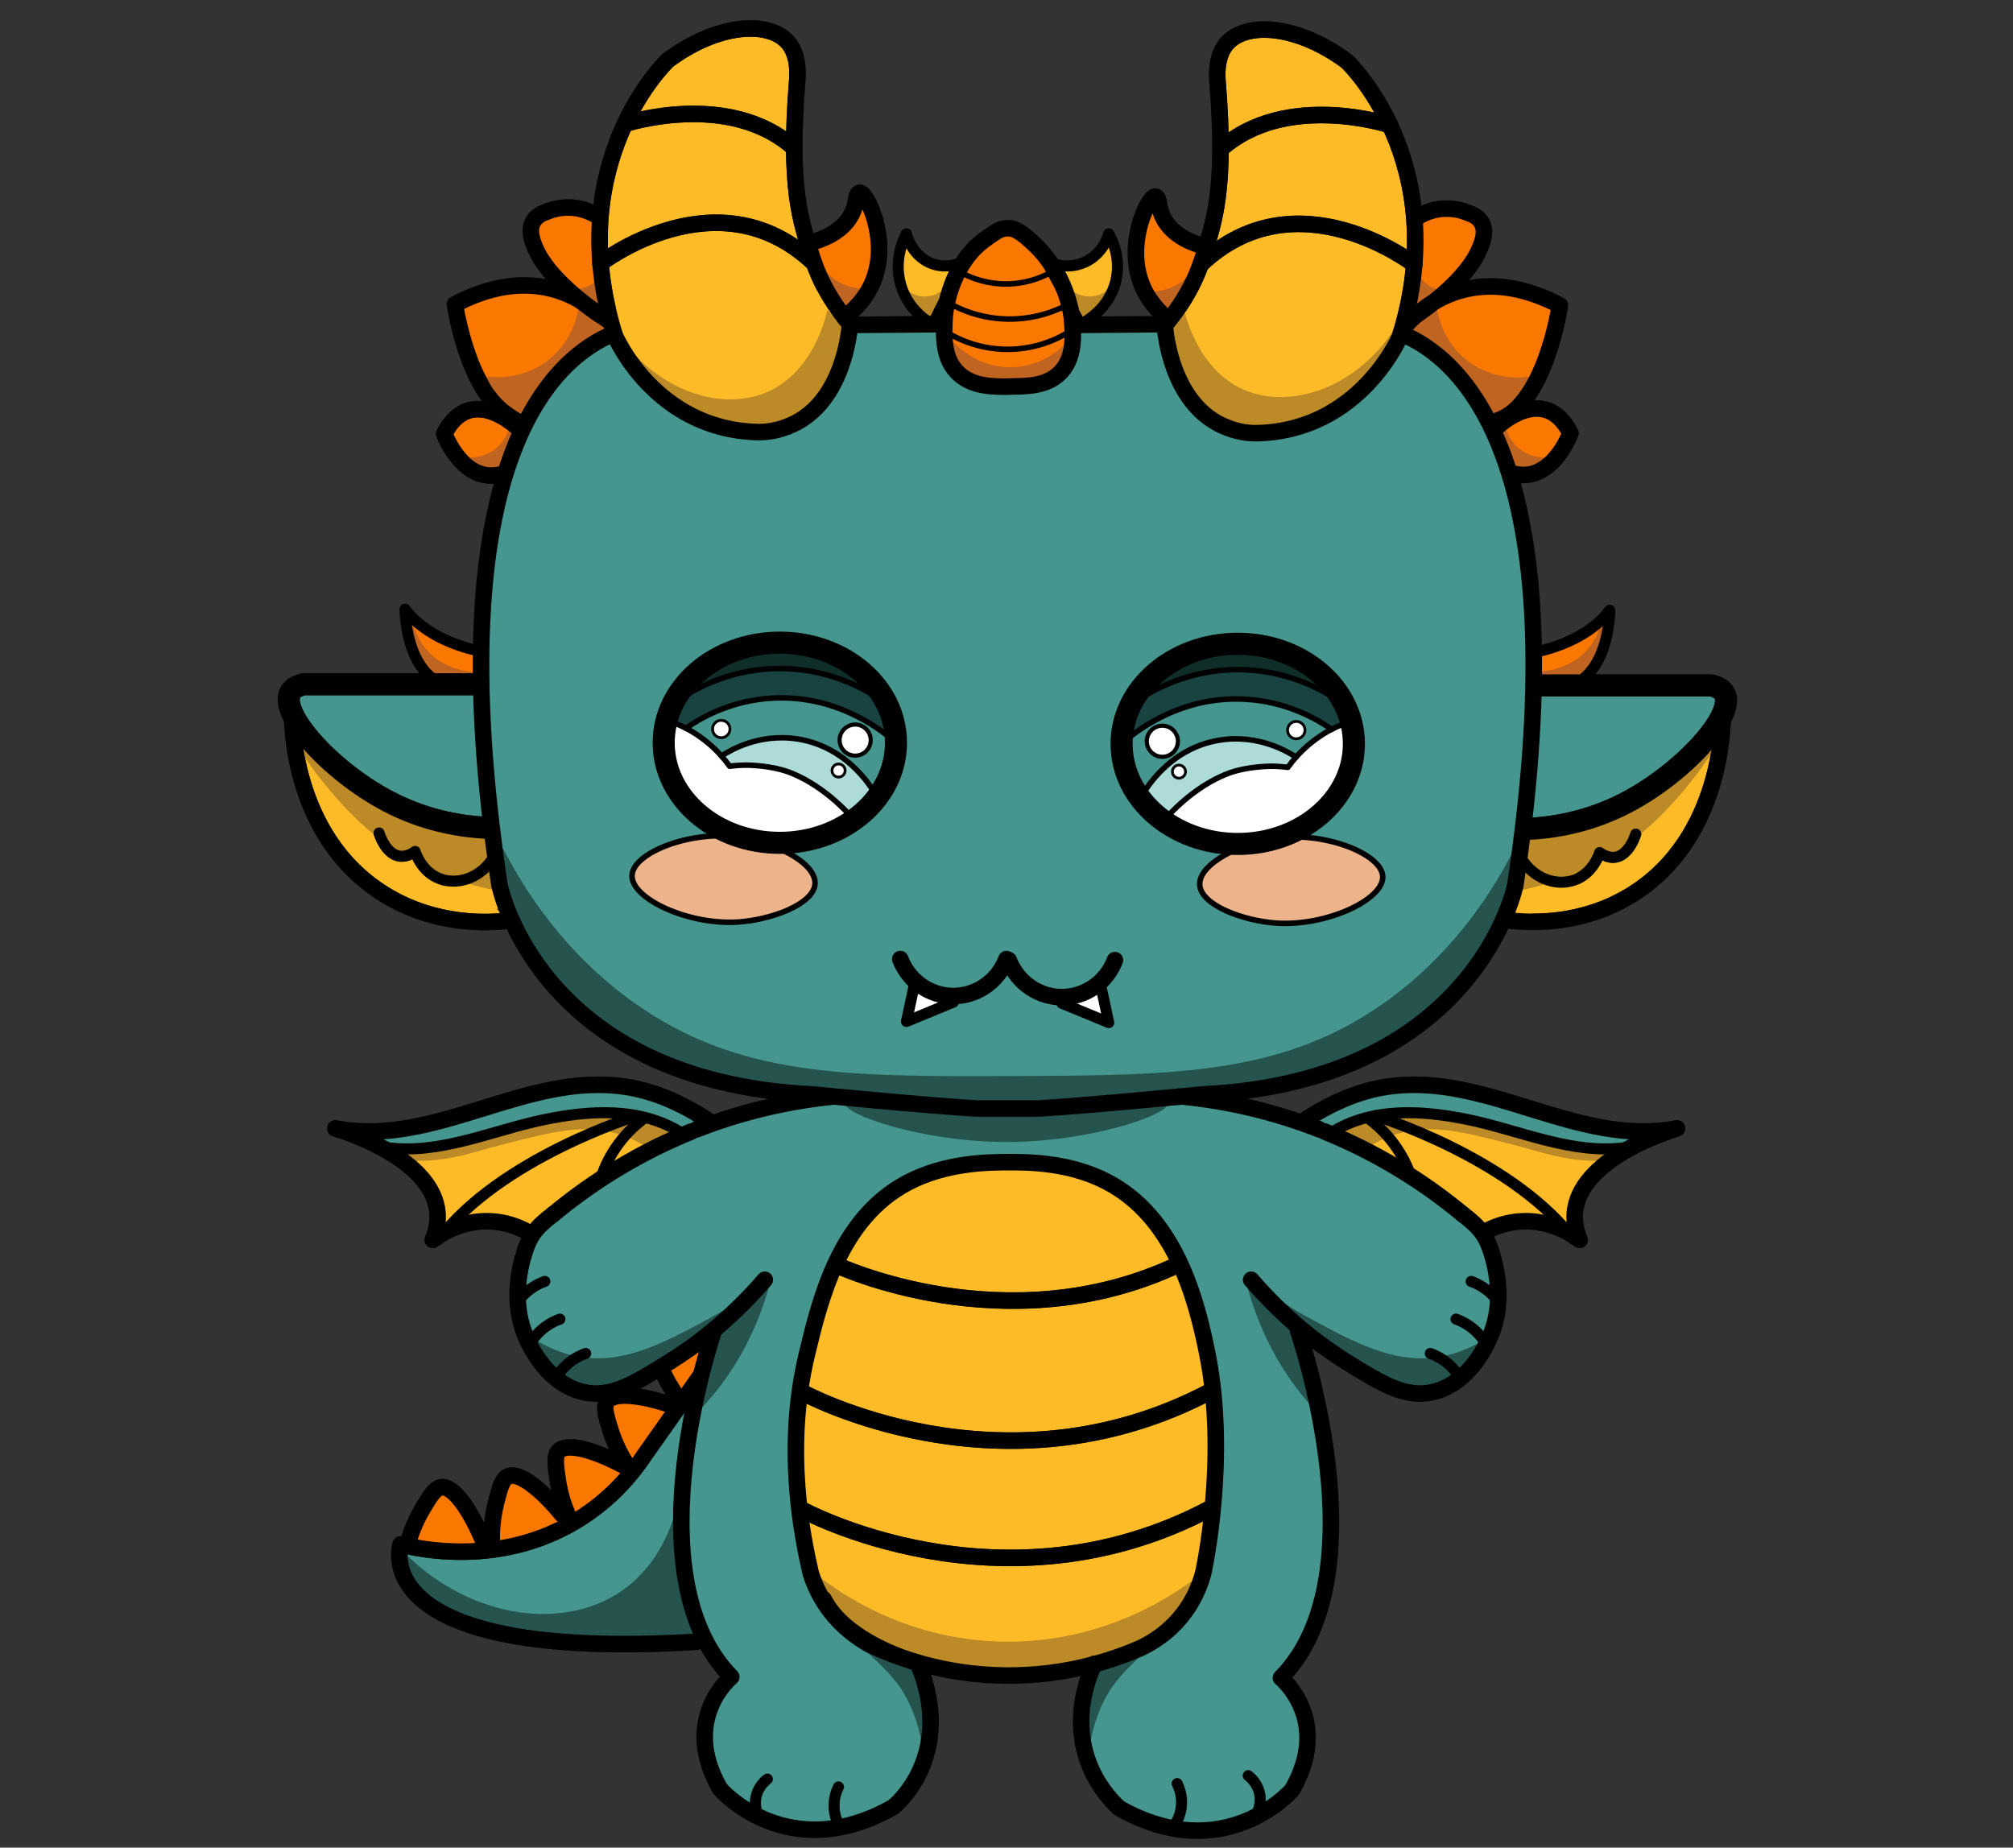 <?xml version="1.0" encoding="UTF-8"?>
<svg id="Layer_1" xmlns="http://www.w3.org/2000/svg" version="1.1" viewBox="0 0 365 335">
  <rect x="0" y="0" width="365" height="335" fill="#333333" stroke="none"/>
  <!-- Generator: Adobe Illustrator 29.7.1, SVG Export Plug-In . SVG Version: 2.1.1 Build 8)  -->
  <defs>
    <style>
      .st0, .st1, .st2, .st3, .st4, .st5, .st6, .st7, .st8, .st9, .st10, .st11, .st12 {
        fill: none;
      }

      .st0, .st1, .st3, .st13, .st14, .st4, .st5, .st6, .st7, .st8, .st9, .st15, .st10, .st16, .st17, .st11, .st12 {
        stroke-linecap: round;
        stroke-linejoin: round;
      }

      .st0, .st1, .st14, .st4, .st5, .st15, .st16, .st17, .st11, .st12 {
        stroke: #231f20;
      }

      .st0, .st3 {
        stroke-width: .75px;
      }

      .st18 {
        fill: #25544e;
      }

      .st19 {
        fill: #bf6421;
      }

      .st1, .st7, .st15 {
        stroke-width: 2px;
      }

      .st2 {
        stroke-miterlimit: 10;
      }

      .st2, .st3, .st13, .st6, .st7, .st8, .st9, .st10 {
        stroke: #000;
      }

      .st20, .st16 {
        fill: #fdbb28;
      }

      .st13, .st14, .st5, .st8, .st16 {
        stroke-width: 3px;
      }

      .st13, .st14, .st21 {
        fill: #fb7800;
      }

      .st22 {
        fill: #fff;
      }

      .st4, .st9, .st17 {
        stroke-width: 4px;
      }

      .st23, .st15, .st17 {
        fill: #44968e;
      }

      .st24 {
        fill: #0f2d29;
      }

      .st25 {
        fill: #bc8a26;
      }

      .st26 {
        fill: #194340;
      }

      .st10, .st11 {
        stroke-width: .5px;
      }

      .st27 {
        fill: #edb38b;
      }

      .st28 {
        fill: #addcd8;
      }
    </style>
  </defs>
  <path class="st5" d="M210.74,163.11h-56.94c.08,2.4.73,14.49,10.56,23.21,1.97,1.75,8.22,7.12,17.91,7.6,2.42.12,10.94.24,18.48-5.79,11.39-9.1,10.11-23.89,9.99-25.02Z"/>
  <path class="st1" d="M162.2,184.2c3.43-1.85,10.95-5.31,21.07-5.22,10.19.09,17.69,3.72,21.08,5.63"/>
  <ellipse class="st4" cx="141.4" cy="134.67" rx="21.06" ry="18.15"/>
  <path class="st12" d="M121.96,127.69c2.33-1.73,8.93-6.18,18.49-6.46,10.72-.31,18.19,4.81,20.4,6.46"/>
  <path class="st12" d="M159.04,144.57c-.48-.93-4.88-9.05-14.35-10.57-7.15-1.15-12.56,2.21-13.88,3.08"/>
  <path class="st12" d="M124.36,132.04c2.46-1.71,8.15-5.15,16.08-5.48,12.03-.51,20.22,6.5,22.01,8.11"/>
  <path class="st0" d="M157.88,134.19c0,1.56-1.26,2.82-2.82,2.82s-2.82-1.26-2.82-2.82,1.26-2.82,2.82-2.82,2.82,1.26,2.82,2.82Z"/>
  <path class="st11" d="M129.2,132.18c0,.87.71,1.58,1.58,1.58s1.58-.71,1.58-1.58-.71-1.58-1.58-1.58-1.58.71-1.58,1.58Z"/>
  <path class="st12" d="M120.87,130.6c.9.28,2.12.73,3.49,1.43.88.45,2.94,1.59,5.12,3.66.8.76,1.81,1.83,2.82,3.24.72-.09,1.7-.19,2.88-.2,0,0,3.27-.03,6.46.82,3.52.94,8.63,3.83,13.2,9.08,0,0-13.05,10.94-29.68-2.41,0,0-6.95-7.38-4.29-15.63Z"/>
  <circle class="st11" cx="152.05" cy="139.71" r="1.19"/>
  <ellipse class="st4" cx="224.43" cy="134.87" rx="21.06" ry="18.15"/>
  <path class="st12" d="M243.87,127.89c-2.33-1.73-8.93-6.18-18.49-6.46-10.72-.31-18.19,4.81-20.4,6.46"/>
  <path class="st12" d="M206.78,144.77c.48-.93,4.88-9.05,14.35-10.57,7.15-1.15,12.56,2.21,13.88,3.08"/>
  <path class="st12" d="M241.46,132.24c-2.46-1.71-8.15-5.15-16.08-5.48-12.03-.51-20.22,6.5-22.01,8.11"/>
  <path class="st0" d="M207.94,134.4c0,1.56,1.26,2.82,2.82,2.82s2.82-1.26,2.82-2.82c0-1.56-1.26-2.82-2.82-2.82s-2.82,1.26-2.82,2.82Z"/>
  <path class="st11" d="M236.62,132.38c0,.87-.71,1.58-1.58,1.58s-1.58-.71-1.58-1.58.71-1.58,1.58-1.58,1.58.71,1.58,1.58Z"/>
  <path class="st12" d="M244.95,130.8c-.9.28-2.12.73-3.49,1.43-.88.45-2.94,1.59-5.12,3.66-.8.76-1.81,1.83-2.82,3.24-.72-.09-1.7-.19-2.88-.2,0,0-3.27-.03-6.46.82-3.52.94-8.63,3.83-13.2,9.08,0,0,13.05,10.94,29.68-2.41,0,0,6.95-7.38,4.29-15.63Z"/>
  <circle class="st11" cx="213.77" cy="139.91" r="1.19"/>
  <path class="st1" d="M137.83,329.89c-.2-.31-1.28-2.12-.68-4.37.45-1.69,1.6-2.65,1.99-2.95"/>
  <path class="st1" d="M152.03,324c-.3.61-.81,1.82-.8,3.43.01,1.78.66,3.09,1,3.68"/>
  <path class="st1" d="M227.64,329.27c.2-.31,1.28-2.12.68-4.37-.45-1.69-1.6-2.65-1.99-2.95"/>
  <path class="st1" d="M213.44,323.39c.3.61.81,1.82.8,3.43-.01,1.78-.66,3.09-1,3.68"/>
  <polygon class="st1" points="169.39 170.34 174.46 163.54 167.17 163.79 169.39 170.34"/>
  <polygon class="st1" points="195.4 170.34 190.33 163.54 197.62 163.79 195.4 170.34"/>
  <path class="st17" d="M86.33,124.07h-31.32c-.92.22-1.91.64-2.38,1.51-2.1,3.95,7.88,14.89,18.78,20.24,6.56,3.22,12.72,4.06,16.76,4.27"/>
  <path class="st16" d="M92.28,166.93c-3.55.41-13.25,1.05-22.67-4.81-16.86-10.48-16.67-31.7-16.64-32.87"/>
  <path class="st1" d="M68.73,151.03s1.91,6.54,6.54,3.35c.15.46,1.27,3.76,4.53,4.96,3.14,1.16,6.97-.1,9.22-3.21"/>
  <path class="st16" d="M154.11,58.78c-4.16-4.93-6.04-9.42-6.99-12.55-1.85-6.1-4.17-11.87-2.56-31.66.35-4.35-1.16-6.32-1.78-7-3.55-3.87-12.71-3.3-21.68,3.35,0,0-19.4,18.23-9.65,49.84,0,0,7.2,17.15,25.92,17.58,1.65.04,3.92-.24,6.46-1.44,9.06-4.28,10.18-16.67,10.29-18.13Z"/>
  <path class="st13" d="M111.12,59.68s-9.92-14.3-28.63-4.51c0,0,2.68,18.78,11.98,21.09"/>
  <path class="st5" d="M108.7,39.42c-.75-.52-2.23-1.41-4.31-1.7-2.52-.36-4.51.35-5.36.72-.67.21-1.75.68-2.35,1.73-.96,1.66-.09,3.72.42,4.89,2.32,5.44,9.51,10.56,11.6,12"/>
  <path class="st1" d="M87.16,118.07s-9.13-1.45-13.71-7.61c0,0-.06,10.84,6.86,13.61"/>
  <path class="st16" d="M113.28,22.48s18.89-6.25,30.74,4.39"/>
  <path class="st16" d="M108.88,47.75s21.35-16.56,38.74,0"/>
  <path class="st5" d="M146.45,44.07s7.92-1.24,8.77-7.84c.08-.65.32-1.23.65-1.27,1.22-.15,5.23,7.93,2.72,15.27-1.32,3.87-4.01,6.23-5.47,7.32"/>
  <path class="st5" d="M218.92,44.76s-7.92-1.24-8.77-7.84c-.08-.65-.32-1.23-.65-1.27-1.22-.15-5.23,7.93-2.72,15.27,1.32,3.87,4.01,6.23,5.47,7.32"/>
  <path class="st1" d="M164.34,42.4c.11.44.96,3.61,3.99,5.12,3.23,1.61,6.19-.02,6.52-.21-1.92,3.83-3.84,7.65-5.76,11.48-.56-.29-4.9-2.67-5.99-8.08-.84-4.18.8-7.47,1.24-8.3Z"/>
  <path class="st1" d="M201.04,42.4c-.12.44-1.03,3.61-4.3,5.12-3.47,1.61-6.66-.02-7.02-.21,2.07,3.83,4.13,7.65,6.2,11.48.6-.29,5.28-2.67,6.45-8.08.9-4.18-.86-7.47-1.33-8.3Z"/>
  <path class="st12" d="M147.78,160.23c-.21,3.75-8.06,6.58-14.01,6.95-9.06.56-19.32-4.27-19.17-8.44.15-4.11,10.4-8.12,19.14-7.02,6.44.81,14.25,4.68,14.04,8.51Z"/>
  <path class="st17" d="M278.99,124.27c9.96,0,19.93,0,29.89,0h1.43c.92.22,1.91.64,2.38,1.51,2.1,3.95-7.88,14.89-18.78,20.24-6.56,3.22-12.72,4.06-16.76,4.27"/>
  <path class="st16" d="M274.04,166.94c3.63.38,12.76.83,21.67-4.62,16.89-10.32,16.67-31.78,16.64-32.87"/>
  <path class="st1" d="M296.59,151.23s-1.91,6.54-6.54,3.35c-.15.46-1.27,3.76-4.53,4.96-3.14,1.16-6.97-.1-9.22-3.21"/>
  <path class="st16" d="M211.21,58.98c4.16-4.93,6.04-9.42,6.99-12.55,1.85-6.1,4.17-11.87,2.56-31.66-.35-4.35,1.16-6.32,1.78-7,3.55-3.87,12.71-3.3,21.68,3.35,0,0,19.4,18.23,9.65,49.84,0,0-7.2,17.15-25.92,17.58-1.65.04-3.92-.24-6.46-1.44-9.06-4.28-10.18-16.67-10.29-18.13"/>
  <path class="st5" d="M254.2,59.88s9.92-14.3,28.63-4.51c0,0-2.68,18.78-11.98,21.09"/>
  <path class="st5" d="M256.62,39.62c.75-.52,2.23-1.41,4.31-1.7,2.52-.36,4.51.35,5.36.72.67.21,1.75.68,2.35,1.73.96,1.66.09,3.72-.42,4.89-2.32,5.44-9.51,10.56-11.6,12"/>
  <path class="st5" d="M271.79,77.12s8.28-7.72,12.96,1.42c0,0-3.37,9.3-10.51,7.3"/>
  <path class="st14" d="M93.51,77.23s-8.28-7.72-12.96,1.42c0,0,3.37,9.3,10.51,7.3"/>
  <path class="st1" d="M278.16,118.27s9.13-1.45,13.71-7.61c0,0,.06,10.84-6.86,13.61"/>
  <path class="st16" d="M252.04,22.68s-18.89-6.25-30.74,4.39"/>
  <path class="st16" d="M256.44,47.95s-21.35-16.56-38.74,0"/>
  <path class="st12" d="M217.54,160.43c.21,3.75,8.06,6.58,14.01,6.95,9.06.56,19.32-4.27,19.17-8.44-.15-4.11-10.4-8.12-19.14-7.02-6.44.81-14.25,4.68-14.04,8.51Z"/>
  <path class="st5" d="M183.2,70.08c3.05-.04,6.32-.07,8.7-2.19,3.13-2.78,2.71-7.31,2.44-10.3,0,0-.61-6.67-5.78-12.28-.65-.71-1.55-1.53-1.55-1.53-1-.92-1.57-1.32-1.82-1.49-.96-.65-1.53-.85-2.11-.9-.24-.02-.43,0-.55,0-.77.02-1.47.29-2.8,1.21-2.01,1.38-2.9,2.22-3.72,3.18-4.41,5.19-4.73,11.82-4.73,11.82-.16,3.36-.37,7.61,2.71,10.3,2.6,2.26,6.17,2.23,9.22,2.19Z"/>
  <path class="st12" d="M174.82,49.71c1.4.69,4.05,1.77,7.54,1.78,4.37,0,7.56-1.68,8.92-2.51"/>
  <path class="st12" d="M172.38,55.14c1.81.97,4.98,2.37,9.15,2.66,5.93.41,10.42-1.66,12.33-2.69"/>
  <path class="st12" d="M172.03,60.47c1.64.95,5.43,2.86,10.62,2.87,5.24.01,9.07-1.92,10.71-2.88"/>
  <path class="st23" d="M111.32,60.46c-10.39,4.18-32.47,22.23-20.76,99.98,0,0,6.97,35.58,56.66,37.99,0,0,21.58,2.1,29.88,2.56h11.13c8.3-.46,29.88-2.56,29.88-2.56,49.69-2.41,56.66-37.99,56.66-37.99,11.71-77.75-10.37-95.8-20.76-99.98"/>
  <line class="st5" x1="170.7" y1="58.78" x2="154.11" y2="58.91"/>
  <path class="st12" d="M182.61,41.75"/>
  <path class="st5" d="M156.34,215.5"/>
  <path class="st20" d="M182.59,210.72c3.48-.02,11.2-.06,18.13,3.56,12.26,6.41,16.14,20.95,18.17,31.03,3.88,19.21-.69,39.77-.69,39.77-.44,1.72-1.3,4.21-3.1,6.79-2.85,4.08-6.46,6.09-8.32,6.96-4.71,2.05-13.27,5.06-24.34,4.97-11.31-.09-19.98-3.38-24.66-5.55-2.16-1.19-5.86-3.65-8.57-8.11-1.06-1.75-1.75-3.43-2.2-4.87,0,0,0,0,0,0-1.38-6.04-4.92-22.25-.69-39.77,2.4-9.97,5.91-24.52,18.17-31.03,6.95-3.69,14.69-3.73,18.09-3.75Z"/>
  <path class="st5" d="M129.07,203.63c-4.72-3.22-10-5.74-15.69-6.59-18.12-2.71-34.41,11.02-52.57,7.56,8.21,2.55,22.22,9.36,17.65,20.21,1.22-.93,5.1-3.63,10.48-3.37,2.72.13,4.85.97,6.18,1.64"/>
  <path class="st15" d="M123.56,205.4c-7.48-4.72-16.65-4.1-24.96-2.38-9.28,1.92-18.99,6.44-28.61,5.03"/>
  <path class="st1" d="M115.49,202.3s-24.76,7.62-36.03,22.51"/>
  <path class="st1" d="M109.16,212.99c.53-1.47,1.42-3.46,2.95-5.54,1.69-2.3,3.51-3.84,4.85-4.8"/>
  <path class="st5" d="M236.3,203.3c4.6-3.06,9.7-5.44,15.2-6.26,18.12-2.71,34.41,11.02,52.57,7.56-8.21,2.55-22.22,9.36-17.65,20.21-1.22-.93-5.1-3.63-10.48-3.37-2.72.13-4.85.97-6.18,1.64"/>
  <path class="st15" d="M241.32,205.4c7.48-4.72,16.65-4.1,24.96-2.38,9.28,1.92,18.99,6.44,28.61,5.03"/>
  <path class="st1" d="M249.39,202.3s24.76,7.62,36.03,22.51"/>
  <path class="st1" d="M255.72,212.99c-.53-1.47-1.42-3.46-2.95-5.54-1.69-2.3-3.51-3.84-4.85-4.8"/>
  <path class="st5" d="M151.56,229.32s30.84,14.63,62,0"/>
  <path class="st5" d="M145.4,252.41s36.28,19.93,74.19-.2"/>
  <path class="st5" d="M145.31,273.67s36.28,19.93,74.19-.2"/>
  <path class="st1" d="M93.85,236.09c.45-.64,1.19-1.54,2.3-2.35.99-.73,1.95-1.16,2.64-1.4"/>
  <path class="st1" d="M96.58,242.93c.45-.64,1.19-1.54,2.3-2.35.99-.73,1.95-1.16,2.64-1.4"/>
  <path class="st1" d="M101.26,249.15c.45-.64,1.19-1.54,2.3-2.35.99-.73,1.95-1.16,2.64-1.4"/>
  <path class="st1" d="M271.69,236.09c-.45-.64-1.19-1.54-2.3-2.35-.99-.73-1.95-1.16-2.64-1.4"/>
  <path class="st1" d="M268.95,242.93c-.45-.64-1.19-1.54-2.3-2.35-.99-.73-1.95-1.16-2.64-1.4"/>
  <path class="st1" d="M264.28,249.15c-.45-.64-1.19-1.54-2.3-2.35-.99-.73-1.95-1.16-2.64-1.4"/>
  <path class="st5" d="M127.18,253.51"/>
  <path class="st5" d="M73.98,279.76c.44-1.55,1.22-3.79,2.67-6.25,1.42-2.4,2.24-3.62,3.25-3.83,2.09-.44,5.07,3.51,7.56,9.35"/>
  <path class="st5" d="M89.16,279.08c-.01-1.61.11-3.98.82-6.75.69-2.7,1.13-4.1,2.05-4.59,1.88-1.01,5.85,1.95,9.88,6.85"/>
  <path class="st5" d="M102.96,274.74c-.64-1.48-1.44-3.72-1.85-6.54-.41-2.76-.54-4.22.12-5.02,1.35-1.65,6.15-.46,11.76,2.51"/>
  <path class="st5" d="M113.49,265.36c-.86-1.37-1.99-3.45-2.84-6.18-.83-2.66-1.18-4.09-.65-4.98,1.08-1.84,6.01-1.4,12.01.67"/>
  <path class="st5" d="M119.55,247.26"/>
  <path class="st5" d="M122.77,253.24c-.83-1.15-1.9-2.84-2.84-5.04"/>
  <g>
    <path class="st23" d="M127.43,296.54l-1.52,1.14c-60.19,3.62-53.28-17.65-53.28-17.65,3.43.85,17.93,4.06,31.67-4.31,6.29-3.83,10.17-8.72,12.36-12.05,3.48-4.98,6.97-9.96,10.45-14.95l.17.04c-2.9,11.38-6.82,32.98.15,47.78Z"/>
    <path class="st5" d="M127.11,248.72c-3.48,4.99-6.97,9.97-10.45,14.95-2.19,3.33-6.07,8.22-12.36,12.05-13.74,8.37-28.24,5.16-31.67,4.31,0,0-6.91,21.27,53.28,17.65"/>
  </g>
  <polygon class="st27" points="143.88 155.1 144.91 156.05 146.4 157.34 147.77 160.59 146.88 162.76 145.03 163.75 143.88 164.42 140.02 166.19 134.86 167.23 130.44 167.23 126.41 166.72 121.48 164.99 116.77 162.48 114.87 160.14 114.61 158.48 115.67 156.64 118.67 154.44 120.94 153.43 124.13 152.47 128.34 151.52 143.88 155.1"/>
  <polygon class="st27" points="221.51 155.1 220.48 156.05 218.99 157.34 217.61 160.59 218.51 162.76 220.36 163.75 221.51 164.42 225.37 166.19 230.53 167.23 234.94 167.23 238.98 166.72 243.9 164.99 248.62 162.48 250.52 160.14 250.77 158.48 249.72 156.64 246.71 154.44 244.45 153.43 241.26 152.47 237.05 151.52 221.51 155.1"/>
  <polygon class="st24" points="125.29 125.23 126.25 125.52 130.75 123.57 136.27 122.17 139.17 121.76 142.62 121.76 149.71 122.87 155.83 125 157.95 125.52 157.86 122.59 149.27 118.38 136.87 118.38 127.92 120.68 125.29 125.23"/>
  <polygon class="st26" points="124.34 125.08 123.18 127.93 121.93 131.38 123.37 131.91 124.95 132.64 125.62 131.61 127.07 130.71 129.2 129.59 132.34 128.44 134.51 127.63 137.73 126.99 140.94 126.71 142.48 126.72 145.39 126.96 149.85 127.93 154.35 129.69 157.68 131.56 159.96 133.16 162.87 134.3 161.3 129.07 158.32 124.83 156.21 124.93 152.03 123.15 146.07 121.33 138.12 121.14 133.14 122.26 124.34 125.08"/>
  <polygon class="st28" points="130.76 136.61 131.97 138.29 136.92 138.57 143.68 139.99 148.17 142.07 150.48 144.19 153.96 147.22 157.22 146.18 158.32 143.36 157.95 142.26 155.78 139.45 153.03 137.4 149.13 135.16 145.35 134.08 141.04 133.65 137.26 134.13 134.85 134.98 130.76 136.61"/>
  <polygon class="st22" points="154.32 131.37 156.72 131.85 157.95 133.56 157.59 135.69 156.14 137.02 153.12 136.28 152.21 134.68 152.21 132.75 154.32 131.37"/>
  <polygon class="st22" points="130.43 130.77 131.63 131.03 132.25 131.93 132.06 133.06 131.34 133.76 129.83 133.37 129.38 132.52 129.38 131.5 130.43 130.77"/>
  <polygon class="st22" points="151.8 138.52 152.8 138.72 153.31 139.43 153.16 140.32 152.56 140.88 151.3 140.57 150.92 139.9 150.92 139.1 151.8 138.52"/>
  <polygon class="st22" points="121.93 130.91 122.92 130.91 126.59 132.93 130.76 136.34 131.7 137.7 132.28 138.48 132.9 138.71 137.75 138.42 141.71 139.25 148.67 142.59 152.87 146.1 153.53 147.25 151.47 150.99 137.21 152.36 126.2 148.16 122.54 142.33 121.93 130.91"/>
  <polygon class="st24" points="240.51 125.23 239.55 125.52 235.05 123.57 229.53 122.17 226.63 121.76 223.18 121.76 216.09 122.87 209.97 125 207.85 125.52 207.94 122.59 216.53 118.38 228.93 118.38 237.88 120.68 240.51 125.23"/>
  <polygon class="st26" points="241.46 125.08 242.62 127.93 243.87 131.38 242.43 131.91 240.85 132.64 240.18 131.61 238.73 130.71 236.6 129.59 233.46 128.44 231.29 127.63 228.07 126.99 224.86 126.71 223.32 126.72 220.41 126.96 215.95 127.93 211.45 129.69 208.12 131.56 205.84 133.16 202.93 134.3 204.5 129.07 207.48 124.83 209.59 124.93 213.77 123.15 219.73 121.33 227.68 121.14 232.66 122.26 241.46 125.08"/>
  <polygon class="st28" points="235.04 136.77 233.83 138.54 228.88 138.84 222.12 140.33 217.63 142.53 215.32 144.75 211.84 147.95 208.58 146.86 207.48 143.88 207.85 142.72 210.02 139.76 212.77 137.6 216.67 135.24 220.45 134.1 224.76 133.65 228.54 134.15 230.95 135.06 235.04 136.77"/>
  <polygon class="st22" points="211.48 131.37 209.08 131.87 207.85 133.66 208.21 135.89 209.66 137.28 212.68 136.51 213.59 134.83 213.59 132.82 211.48 131.37"/>
  <polygon class="st22" points="235.42 130.89 234.22 131.14 233.61 132.05 233.79 133.17 234.51 133.88 236.02 133.49 236.48 132.64 236.48 131.62 235.42 130.89"/>
  <polygon class="st22" points="214.09 138.73 213.09 138.93 212.58 139.64 212.73 140.53 213.33 141.09 214.59 140.78 214.97 140.11 214.97 139.31 214.09 138.73"/>
  <polygon class="st22" points="243.87 131.38 242.88 131.38 239.21 133.42 235.05 136.87 234.11 138.25 233.52 139.03 232.9 139.26 228.05 138.97 224.09 139.81 217.14 143.19 212.94 146.74 212.27 147.9 214.33 151.68 228.59 153.07 239.6 148.82 243.26 142.92 243.87 131.38"/>
  <polygon class="st20" points="293.2 147.22 282.62 150.3 278.27 150.22 276.29 152.36 274.04 165.37 274.04 166.94 284.75 163.11 293.2 147.22"/>
  <polygon class="st20" points="73.45 146.76 69.99 148.3 72.62 151.74 84.62 164.8 91.92 164.8 89.03 150.3 73.45 146.76"/>
  <polygon class="st21" points="87.16 118.07 83.96 117.27 78.17 114.66 74.33 111.52 74.33 117.27 77.26 121.95 83.85 124.66 87.27 124.66 87.16 118.07"/>
  <polygon class="st21" points="278.09 119.22 281.97 117.27 288.14 114.2 290.14 112.59 291.87 110.66 291.38 114.94 288.67 121.42 282.83 125.52 279.74 124.66 278.09 119.22"/>
  <polygon class="st20" points="149.79 52.53 154.11 61.9 146.45 76.45 137.36 78.34 124.36 75.37 112.44 62.73 111.12 55.72 149.79 52.53"/>
  <polygon class="st20" points="212.25 58.25 210.98 61.9 217.41 74.19 221.5 77.11 235.01 77.51 249.46 67.88 253.88 60.96 240.51 54.31 212.25 58.25"/>
  <polygon class="st20" points="173.23 47.95 171.19 57.06 169.09 58.78 166.19 57.56 163.1 50.69 162.87 46.26 163.98 43.13 165.62 45.12 166.13 46.26 168.86 47.75 172.38 48.13 173.23 47.95"/>
  <polygon class="st20" points="195.17 59.22 198.28 57.23 201.18 53.81 202.63 49.27 202.19 44.27 201.83 44.07 200.55 43.69 198.9 46.26 196.51 47.22 194.53 48.44 192.17 48.44 191.48 49.3 193.86 56.1 195.17 59.22"/>
  <polygon class="st21" points="108.88 55.72 108.7 43.13 108.7 39.42 100.25 37.62 96.68 40.17 96.42 43.13 99.91 49.4 104.88 54.31 108.88 55.72"/>
  <polygon class="st21" points="147.14 43.69 151.6 41.95 155.95 37.62 157.76 35.65 157.76 40.04 158.91 44.27 156.94 53.57 154.61 55.11 153.12 57.56 148.8 50.59 147.14 43.69"/>
  <path class="st21" d="M181.13,42.4l-6.28,4.9-3.2,9.96-.46,8.18s2.25,2.33,2.79,2.45,7.15,2.19,7.15,2.19l6.41-.73,6.32-3.9.83-8.96-6.57-11.65-3.92-2.44h-3.06Z"/>
  <polygon class="st21" points="207.61 37.12 206.01 44.81 206.01 51.49 210.98 57.19 216.18 51.49 218.44 45.65 217.32 43.69 207.61 37.12"/>
  <polygon class="st21" points="259.25 38.31 266.28 38.64 268.52 40.59 269.07 45.6 264.16 50.24 256.62 56.48 255.52 57.26 256.98 39.38 259.25 38.31"/>
  <path class="st21" d="M266.66,52.26l9.78.55,4.74,2.3,1.05,1.13-.17,2.99-1.88,6.21-3.59,7.73-3.93,2.59-3.06.69-2.94-4.9-3.81-5.06-5.38-4.27-2.52-1.75,1.67-3.21s9.59-4.95,10.04-5Z"/>
  <polygon class="st21" points="281.23 74.69 283.38 76.45 284.75 79.78 282.23 82.55 278.27 85.79 274.23 85.85 271.41 78.55 277.35 74.69 281.23 74.69"/>
  <polygon class="st21" points="73.35 280.2 82.51 281.34 88.73 281.34 88 279.76 83.33 271.75 79.76 269.32 77.24 272.99 73.35 280.2"/>
  <path class="st21" d="M91.01,280.7c.09-.05,11.48-3.72,11.48-3.72l.47-2.24-2.83-3.45-7.24-3.75-2.55,2.41v3.19l-1.37,5.14,2.05,2.41Z"/>
  <polygon class="st21" points="114.39 266.32 110.69 264.21 104.79 262.2 102.17 263.07 101.53 264.47 100.94 266.99 101.9 269.65 103.35 274.91 105.65 275.1 113.85 266.74 114.39 266.32"/>
  <polygon class="st21" points="115.4 264.66 121.35 254.99 113.82 253.24 109.89 254.44 109.89 256.71 111.23 261.55 113.5 265.81 115.4 264.66"/>
  <polygon class="st21" points="121.05 250.51 123.34 252.68 125.86 250.51 127.75 245.39 126.31 244.32 120.88 247.26 121.05 250.51"/>
  <polygon class="st20" points="123.71 205.84 103.73 216.6 98.43 221.7 95.82 223.68 92.07 221.92 86.34 221.1 82.03 221.77 79.11 224.33 79.06 218.33 79.06 215.5 72.67 210.23 72.39 208.32 78.3 207.82 87.22 205.84 98.05 203.14 102.66 202.3 109.16 201.37 115.49 202.3 119.55 203.42 123.71 205.84"/>
  <polygon class="st20" points="242.79 205.16 244.99 203.55 253.32 201.75 264.28 202.3 269.21 203.7 282.07 207.17 293.82 208.32 288.46 213.55 285.54 220.12 285.42 223.11 281.08 223.11 276.29 221.43 271.22 223.11 267.72 222.3 242.79 205.16"/>
  <polygon class="st23" points="220.46 199.62 240.18 205.16 260.59 216.88 270.26 224.33 271.69 239.18 268.3 244.32 264.28 250.72 257.79 252.21 251.82 250.72 233.47 239.18 237.64 249.15 241.08 269.65 240.51 280.7 239.22 290.93 233.61 302.74 232.27 304.22 235.01 307.6 236.62 320.8 230.79 327.56 222.42 331.93 210.72 330.5 204.98 329.27 197.62 321.95 196.04 309.05 197.62 301.14 203.37 300.19 214.97 293.22 217.81 286.42 221.26 263.86 218.01 241.25 210.98 223.11 220.46 199.62"/>
  <polygon class="st23" points="216.17 199.02 224.18 202.66 216.17 223.11 211.45 226.33 208 218.54 204.86 216.98 194.21 210.74 186.81 210.72 178.51 210.74 167.81 212.99 159.62 216.5 153.81 223.95 148.93 235.83 145.4 252.41 144.32 264.37 145.57 277.97 150.55 292.07 164.81 301 167.87 305.78 167.91 313.78 165.56 323.39 159.23 329.89 151.24 331.11 144.32 331.76 137.83 329.89 132.54 326.22 128.74 320.41 127.75 310.97 131 305.75 132.3 304.33 128.22 298.1 123.53 281.34 123.53 269.32 125.36 255.95 129.24 241.87 126.31 242.93 116.27 249.15 109.16 252.68 102.5 251.1 96.77 245.14 93.85 237.95 94.94 226.08 99.06 220.12 118.13 208.85 129.94 203.44 139.54 200.71 153.33 199.02 185.79 201.37 202.89 199.91 216.17 199.02"/>
  <polygon class="st23" points="236.45 203.2 241.07 205.67 245.46 203.45 247.92 202.3 257.68 201.82 267.78 202.66 279.84 206.64 293.2 208.93 298.63 206.65 297.36 205.03 282.34 202.48 271.67 199.62 261.8 196.68 251.82 197.35 242.9 199.62 236.45 203.2"/>
  <polygon class="st23" points="127.67 203.6 123.05 206.07 118.66 203.85 116.2 202.69 106.44 202.22 96.35 203.05 84.28 207.04 70.93 209.33 65.49 207.04 66.76 205.43 81.78 202.88 92.45 200.02 102.32 197.08 112.3 197.75 121.22 200.02 127.67 203.6"/>
  <polygon class="st22" points="166.26 178.14 171.15 180.59 171.15 181.79 169.3 183.18 164.49 184.61 164.49 183.05 166.26 178.14"/>
  <polygon class="st22" points="193.19 181.38 198.84 178.97 200.04 180.79 201.04 185.41 199.41 184.61 193.19 181.74 193.19 181.38"/>
  <polygon class="st23" points="155.91 62.82 170.98 61.9 171.27 57.59 164.72 58.78 155.02 58.91 155.91 62.82"/>
  <polygon class="st23" points="210.68 60.84 210.68 58.78 198.62 58.25 194.53 59.22 194.68 61.9 202.61 63.34 210.68 60.84"/>
  <path class="st19" d="M88.15,68.25c.95.14,6.41.84,11.27-2.96,4.33-3.39,5.25-8.07,5.44-9.19,1.94,1.42,2.82,2.04,3.24,2.32.06.04.29.2.61.41.44.3.79.56,1.01.72-.67,1.26-1.33,2.53-2,3.79l-6.41,2.61-3.18,5.34-2.67,4.31c-1.07-.53-2.47-1.37-3.88-2.67-1.08-1-1.88-2-2.46-2.84-.32-.62-.64-1.23-.96-1.85Z"/>
  <path class="st19" d="M277.28,68.31c-.95.14-6.41.84-11.27-2.96-4.33-3.39-5.25-8.07-5.44-9.19-1.94,1.42-2.82,2.04-3.24,2.32-.06.04-.29.2-.61.41-.44.3-.79.56-1.01.72.67,1.26,1.33,2.53,2,3.79l6.41,2.61,3.18,5.34,2.67,4.31c1.07-.53,2.47-1.37,3.88-2.67,1.08-1,1.88-2,2.46-2.84.32-.62.64-1.23.96-1.85Z"/>
  <path class="st18" d="M211.77,200.01c.35,2.02-13.74,6.98-28.91,7.05-15.55.07-29.99-5.01-29.64-7.05.25-1.45,9.92-1.45,29.27-1.46,19.35,0,29.02,0,29.27,1.46Z"/>
  <path class="st18" d="M274.69,153.69c-3.82,7.6-10.69,18.57-22.68,27.4-18.78,13.83-38.54,13.9-68.5,14.01-29.98.11-49.67.19-68.68-13.4-12.5-8.94-19.69-20.2-23.69-28.01-.05,4.1.46,12.84,6.01,21.41,5.24,8.09,12.2,11.94,15.28,13.42,9.67,4.72,18.06,7.22,24.05,8.62,11.04,2.59,20.03,2.92,33.56,3.42,8.79.32,16.12.25,21.27.11,5.75-.32,11.51-.64,17.26-.96,9.72-1.31,19.44-2.62,29.16-3.94,4.63-1.16,13.46-4.06,21.64-11.68,12.39-11.55,14.77-26,15.32-30.4Z"/>
  <path class="st25" d="M217.37,285.69c-3.62,2.83-17.02,12.6-36.44,11.94-17.09-.58-28.75-8.9-32.64-11.94.93,2.34,2.48,5.47,5.06,8.68,1.96,2.44,3.98,4.25,5.66,5.55,6.69,1.25,13.37,2.49,20.06,3.74l21.8-1.94,12.33-6.61c1.39-3.14,2.78-6.28,4.17-9.42Z"/>
  <path class="st18" d="M139.82,231.88c-.88,3.44-2.29,7.71-4.64,12.2-2.7,5.16-5.73,8.89-8.2,11.45.56-4.04,1.13-8.08,1.69-12.12,3.71-3.84,7.43-7.68,11.14-11.53Z"/>
  <path class="st18" d="M225.92,232.33c.88,3.44,2.29,7.71,4.64,12.2,2.7,5.16,5.73,8.89,8.2,11.45-.56-4.04-1.13-8.08-1.69-12.12-3.71-3.84-7.43-7.68-11.14-11.53Z"/>
  <path class="st25" d="M52.96,133.65c1.43,2.44,3.48,5.6,6.32,9.01,1.96,2.36,5.48,6.54,10.72,10.33,3.48,2.51,9.95,6.45,19.5,8.37-.68-3.96-1.35-7.92-2.03-11.89l-17.84-4.82c-4.37-3.26-9.1-6.47-14.19-9.53-.83-.5-1.66-.99-2.49-1.47Z"/>
  <path class="st25" d="M312.09,133.74c-1.43,2.44-3.48,5.6-6.32,9.01-1.96,2.36-5.48,6.54-10.72,10.33-3.48,2.51-9.95,6.45-19.5,8.37.68-3.96,1.35-7.92,2.03-11.89l17.84-4.82c4.37-3.26,9.1-6.47,14.19-9.53.83-.5,1.66-.99,2.49-1.47Z"/>
  <path class="st25" d="M150.02,56.24c-.31,1.4-2.61,11.17-10.82,14.8-9.12,4.04-22.34-.93-28.82-13.47,1.73,3.8,3.45,7.6,5.18,11.4l13.65,8.38,9.84,1.27,9.34-4.2,4.03-9.69,1.14-5.06-3.54-3.43Z"/>
  <path class="st25" d="M214.62,55.82c.31,1.4,2.61,11.17,10.82,14.8,9.12,4.04,22.34-.93,28.82-13.47-1.73,3.8-3.45,7.6-5.18,11.4l-13.65,8.38-9.84,1.27-9.34-4.2-4.03-9.69-1.14-5.06,3.54-3.43Z"/>
  <path class="st25" d="M163.72,51.87c1.33,1.62,3.51,2.28,5.48,1.66,2.07-.65,3.51-2.56,3.58-4.76.01.64.03,1.29.05,1.94.01.42.03.84.04,1.26-.33.76-.67,1.51-1,2.27-.32.61-.64,1.21-.96,1.82-.48.94-.96,1.87-1.44,2.81-.88-.93-1.78-1.93-2.69-3.02-1.14-1.36-2.16-2.7-3.08-3.98Z"/>
  <path class="st25" d="M201.5,51.87c-1.33,1.62-3.51,2.28-5.48,1.66-2.07-.65-3.51-2.56-3.58-4.76-.01.64-.03,1.29-.05,1.94-.01.42-.03.84-.04,1.26.33.76.67,1.51,1,2.27.32.61.64,1.21.96,1.82.48.94.96,1.87,1.44,2.81.88-.93,1.78-1.93,2.69-3.02,1.14-1.36,2.16-2.7,3.08-3.98Z"/>
  <path class="st19" d="M172.04,61.13c.43.54,4.61,5.69,11.61,5.45,6.43-.22,10.15-4.8,10.66-5.45-.75,2.49-1.49,4.98-2.24,7.47l-13.48,1.15-6.79-3.4.24-5.22Z"/>
  <path class="st19" d="M85.15,82.95c.51.02,2.92.03,4.99-1.82,2.09-1.86,2.33-4.28,2.37-4.78l1.91,1.48-.98,2.33c-.47.86-.94,1.72-1.41,2.59-.47.68-.94,1.36-1.41,2.05-.69.5-1.38,1-2.07,1.5l-1.9-.65c-.5-.9-1-1.8-1.5-2.7Z"/>
  <path class="st19" d="M280.18,82.95c-.51.02-2.92.03-4.99-1.82-2.09-1.86-2.33-4.28-2.37-4.78l-1.91,1.48.98,2.33c.47.86.94,1.72,1.41,2.59.47.68.94,1.36,1.41,2.05.69.5,1.38,1,2.07,1.5l1.9-.65c.5-.9,1-1.8,1.5-2.7Z"/>
  <path class="st19" d="M104.86,52.4c.59-.08,2.13-.36,3.46-1.63,2.07-1.99,1.87-4.73,1.83-5.11v9.84c-.8-.07-1.59-.15-2.39-.22-.97-.96-1.93-1.92-2.9-2.88Z"/>
  <path class="st19" d="M261.75,52.77c-.59-.08-2.13-.36-3.46-1.63-2.07-1.99-1.87-4.73-1.83-5.11,0,3.28,0,6.56,0,9.84.8-.07,1.59-.15,2.39-.22.97-.96,1.93-1.92,2.9-2.88Z"/>
  <path class="st19" d="M146.94,43.58c.13.73.91,4.89,4.75,7.3,2.17,1.36,4.32,1.54,5.37,1.56-1.01,1.49-2.01,2.97-3.02,4.46l-5.94-7.16-2.29-4.37,1.13-1.78Z"/>
  <path class="st19" d="M218.53,44.71c-.17.72-1.24,4.82-5.22,6.97-2.25,1.22-4.41,1.25-5.47,1.2.9,1.55,1.81,3.1,2.71,4.65l6.41-6.75,2.58-4.21-1.01-1.85Z"/>
  <path class="st25" d="M246.74,208.93c1.34-1,3.49-2.37,6.38-3.28,6.13-1.93,11.77-.54,20.99,1.83,5.7,1.47,8.74,2.76,14.58,2.99,2.35.09,4.29-.02,5.6-.13-2.24-.69-4.47-1.38-6.71-2.08l-20.43-4.79c-5.11-.58-10.22-1.15-15.33-1.73-3.25,1.14-6.49,2.27-9.74,3.41.73.61,1.47,1.22,2.22,1.83.82.66,1.63,1.31,2.43,1.94Z"/>
  <path class="st25" d="M118.64,208.93c-1.34-1-3.49-2.37-6.38-3.28-6.13-1.93-11.77-.54-20.99,1.83-5.7,1.47-8.74,2.76-14.58,2.99-2.35.09-4.29-.02-5.6-.13,2.24-.69,4.47-1.38,6.71-2.08l20.43-4.79c5.11-.58,10.22-1.15,15.33-1.73,3.25,1.14,6.49,2.27,9.74,3.41-.73.61-1.47,1.22-2.22,1.83-.82.66-1.63,1.31-2.43,1.94Z"/>
  <path class="st18" d="M72.49,280.7c11.98,12.66,29.22,15.19,40.04,7.89,8.82-5.96,10.63-16.61,11-19.27-.45,3.43-.7,8-.05,13.3.72,5.85,2.29,10.6,3.7,13.98-4.26.5-8.52,1-12.78,1.5l-31.99-4.5-7.05-5.57c-.95-2.44-1.91-4.89-2.86-7.33Z"/>
  <path class="st18" d="M94.94,241.45c3.96,3.03,7.48,4.06,9.64,4.47,8.54,1.63,16.06-2.5,25.55-7.72,2.42-1.33,4.69-3.11,4.69-3.11,1.53-1.11,2.78-2.1,3.68-2.84-1.25,1.63-3.12,3.84-5.7,6.14-2.08,1.85-3.84,3.24-5.62,4.23-6,3.35-12.01,6.7-18.01,10.06l-9.33-3.52-4.3-6.39-.59-1.31Z"/>
  <path class="st18" d="M271.17,241.45c-3.96,3.03-7.48,4.06-9.64,4.47-8.54,1.63-16.06-2.5-25.55-7.72-2.42-1.33-4.69-3.11-4.69-3.11-1.53-1.11-2.78-2.1-3.68-2.84,1.25,1.63,3.12,3.84,5.7,6.14,2.08,1.85,3.84,3.24,5.62,4.23,6,3.35,12.01,6.7,18.01,10.06l9.33-3.52,4.3-6.39.59-1.31Z"/>
  <path class="st18" d="M149.23,292.87c1.75,1.3,4.18,3.21,6.93,5.7,1.83,1.66,4.4,4,6.12,6.14,1.77,2.21,4.91,7.06,5.32,15.83.1-6.38.2-12.77.3-19.15l-11.06-3.29-7.62-5.23Z"/>
  <path class="st18" d="M215.58,292.87c-1.75,1.3-4.18,3.21-6.93,5.7-1.83,1.66-4.4,4-6.12,6.14-1.77,2.21-4.91,7.06-5.32,15.83-.1-6.38-.2-12.77-.3-19.15l11.06-3.29,7.62-5.23Z"/>
  <path class="st19" d="M87.64,121.9c-.79.04-6.69.25-10.43-4.25-1.69-2.04-2.27-4.22-2.49-5.49-.25.95-.62,2.85-.12,5.16.45,2.09,1.42,3.55,2,4.32,3.02.78,6.05,1.56,9.07,2.34l1.96-2.08Z"/>
  <path class="st19" d="M277.33,121.75c.79.06,6.68.41,10.53-4.01,1.74-2,2.37-4.16,2.62-5.43.23.96.56,2.87,0,5.16-.5,2.08-1.5,3.52-2.11,4.27-3.04.71-6.09,1.42-9.13,2.12l-1.91-2.12Z"/>
  <path class="st8" d="M129.5,241.08s-15.3,44.31,3.1,62.97c0,0-9.35,7.65-2.02,20.33,0,0,12.18,14.13,31.37,3.28,0,0,11.6-9.09,4.47-26.16,0,0-12.97-3.44-17.07-11.53"/>
  <path class="st8" d="M235.36,241.25h0s15.3,44.31-3.1,62.97c0,0,9.35,7.65,2.02,20.33,0,0-12.18,14.13-31.37,3.28-1.63-1.53-4.12-4.31-5.63-8.48-3.05-8.45.35-15.99,1.16-17.68"/>
  <path class="st8" d="M182.49,173.89c-1.59,4.16-5.63,6.86-10,6.7-2.47-.09-4.78-1.08-6.55-2.71-1.17-1.08-2.11-2.43-2.7-3.99"/>
  <polygon class="st7" points="164.36 185.21 172.87 181.7 165.94 177.88 164.36 185.21"/>
  <path class="st8" d="M182.91,174.09c1.59,4.16,5.63,6.86,10,6.7,2.47-.09,4.78-1.08,6.55-2.71,1.17-1.08,2.11-2.43,2.7-3.99"/>
  <polygon class="st7" points="201.04 185.41 192.53 181.9 199.46 178.08 201.04 185.41"/>
  <ellipse class="st9" cx="141.4" cy="134.67" rx="21.06" ry="18.15"/>
  <path class="st6" d="M121.96,127.69c2.33-1.73,8.93-6.18,18.49-6.46,10.72-.31,18.19,4.81,20.4,6.46"/>
  <path class="st6" d="M159.04,144.57c-.48-.93-4.88-9.05-14.35-10.57-7.15-1.15-12.56,2.21-13.88,3.08"/>
  <path class="st6" d="M124.36,132.04c2.46-1.71,8.15-5.15,16.08-5.48,12.03-.51,20.22,6.5,22.01,8.11"/>
  <path class="st3" d="M157.88,134.19c0,1.56-1.26,2.82-2.82,2.82s-2.82-1.26-2.82-2.82,1.26-2.82,2.82-2.82,2.82,1.26,2.82,2.82Z"/>
  <path class="st10" d="M129.2,132.18c0,.87.71,1.58,1.58,1.58s1.58-.71,1.58-1.58-.71-1.58-1.58-1.58-1.58.71-1.58,1.58Z"/>
  <path class="st6" d="M120.87,130.6c.9.28,2.12.73,3.49,1.43.88.45,2.94,1.59,5.12,3.66.8.76,1.81,1.83,2.82,3.24.72-.09,1.7-.19,2.88-.2,0,0,3.27-.03,6.46.82,3.52.94,8.63,3.83,13.2,9.08,0,0-13.05,10.94-29.68-2.41,0,0-6.95-7.38-4.29-15.63Z"/>
  <circle class="st10" cx="152.05" cy="139.71" r="1.19"/>
  <ellipse class="st9" cx="224.43" cy="134.87" rx="21.06" ry="18.15"/>
  <path class="st6" d="M243.87,127.89c-2.33-1.73-8.93-6.18-18.49-6.46-10.72-.31-18.19,4.81-20.4,6.46"/>
  <path class="st6" d="M206.78,144.77c.48-.93,4.88-9.05,14.35-10.57,7.15-1.15,12.56,2.21,13.88,3.08"/>
  <path class="st6" d="M241.46,132.24c-2.46-1.71-8.15-5.15-16.08-5.48-12.03-.51-20.22,6.5-22.01,8.11"/>
  <path class="st3" d="M207.94,134.4c0,1.56,1.26,2.82,2.82,2.82s2.82-1.26,2.82-2.82c0-1.56-1.26-2.82-2.82-2.82s-2.82,1.26-2.82,2.82Z"/>
  <path class="st10" d="M236.62,132.38c0,.87-.71,1.58-1.58,1.58s-1.58-.71-1.58-1.58.71-1.58,1.58-1.58,1.58.71,1.58,1.58Z"/>
  <path class="st6" d="M244.95,130.8c-.9.28-2.12.73-3.49,1.43-.88.45-2.94,1.59-5.12,3.66-.8.76-1.81,1.83-2.82,3.24-.72-.09-1.7-.19-2.88-.2,0,0-3.27-.03-6.46.82-3.52.94-8.63,3.83-13.2,9.08,0,0,13.05,10.94,29.68-2.41,0,0,6.95-7.38,4.29-15.63Z"/>
  <circle class="st10" cx="213.77" cy="139.91" r="1.19"/>
  <path class="st7" d="M137.83,329.89c-.2-.31-1.28-2.12-.68-4.37.45-1.69,1.6-2.65,1.99-2.95"/>
  <path class="st7" d="M152.03,324c-.3.61-.81,1.82-.8,3.43.01,1.78.66,3.09,1,3.68"/>
  <path class="st7" d="M227.64,329.27c.2-.31,1.28-2.12.68-4.37-.45-1.69-1.6-2.65-1.99-2.95"/>
  <path class="st7" d="M213.44,323.39c.3.61.81,1.82.8,3.43-.01,1.78-.66,3.09-1,3.68"/>
  <path class="st9" d="M86.33,124.07h-31.32c-.92.22-1.91.64-2.38,1.51-2.1,3.95,7.88,14.89,18.78,20.24,6.56,3.22,12.72,4.06,16.76,4.27"/>
  <path class="st8" d="M92.28,166.93c-3.55.41-13.25,1.05-22.67-4.81-16.86-10.48-16.67-31.7-16.64-32.87"/>
  <path class="st7" d="M68.73,151.03s1.91,6.54,6.54,3.35c.15.46,1.27,3.76,4.53,4.96,3.14,1.16,6.97-.1,9.22-3.21"/>
  <path class="st8" d="M154.11,58.78c-4.16-4.93-6.04-9.42-6.99-12.55-1.85-6.1-4.17-11.87-2.56-31.66.35-4.35-1.16-6.32-1.78-7-3.55-3.87-12.71-3.3-21.68,3.35,0,0-19.4,18.23-9.65,49.84,0,0,7.2,17.15,25.92,17.58,1.65.04,3.92-.24,6.46-1.44,9.06-4.28,10.18-16.67,10.29-18.13Z"/>
  <path class="st2" d="M111.12,59.67s-9.92-14.29-28.63-4.51c0,0,2.68,18.78,11.97,21.09"/>
  <path class="st8" d="M108.7,39.42c-.75-.52-2.23-1.41-4.31-1.7-2.52-.36-4.51.35-5.36.72-.67.21-1.75.68-2.35,1.73-.96,1.66-.09,3.72.42,4.89,2.32,5.44,9.51,10.56,11.6,12"/>
  <path class="st7" d="M87.16,118.07s-9.13-1.45-13.71-7.61c0,0-.06,10.84,6.86,13.61"/>
  <path class="st8" d="M113.28,22.48s18.89-6.25,30.74,4.39"/>
  <path class="st8" d="M108.88,47.75s21.35-16.56,38.74,0"/>
  <path class="st8" d="M146.45,44.07s7.92-1.24,8.77-7.84c.08-.65.32-1.23.65-1.27,1.22-.15,5.23,7.93,2.72,15.27-1.32,3.87-4.01,6.23-5.47,7.32"/>
  <path class="st8" d="M218.92,44.76s-7.92-1.24-8.77-7.84c-.08-.65-.32-1.23-.65-1.27-1.22-.15-5.23,7.93-2.72,15.27,1.18,3.44,3.43,5.68,4.93,6.91"/>
  <path class="st7" d="M164.34,42.4c.11.44.96,3.61,3.99,5.12,3.23,1.61,6.19-.02,6.52-.21-1.92,3.83-3.84,7.65-5.76,11.48-.56-.29-4.9-2.67-5.99-8.08-.84-4.18.8-7.47,1.24-8.3Z"/>
  <path class="st7" d="M201.04,42.4c-.12.44-1.03,3.61-4.3,5.12-3.47,1.61-6.66-.02-7.02-.21,2.07,3.83,4.13,7.65,6.2,11.48.6-.29,5.28-2.67,6.45-8.08.9-4.18-.86-7.47-1.33-8.3Z"/>
  <path class="st6" d="M147.78,160.23c-.21,3.75-8.06,6.58-14.01,6.95-9.06.56-19.32-4.27-19.17-8.44.15-4.11,10.4-8.12,19.14-7.02,6.44.81,14.25,4.68,14.04,8.51Z"/>
  <path class="st9" d="M278.99,124.27c9.96,0,19.93,0,29.89,0h1.43c.92.22,1.91.64,2.38,1.51,2.1,3.95-7.88,14.89-18.78,20.24-6.56,3.22-12.72,4.06-16.76,4.27"/>
  <path class="st8" d="M274.04,166.94c3.63.38,12.76.83,21.67-4.62,16.89-10.32,16.67-31.78,16.64-32.87"/>
  <path class="st7" d="M296.59,151.23s-1.91,6.54-6.54,3.35c-.15.46-1.27,3.76-4.53,4.96-3.14,1.16-6.97-.1-9.22-3.21"/>
  <path class="st8" d="M211.21,58.98c4.16-4.93,6.04-9.42,6.99-12.55,1.85-6.1,4.17-11.87,2.56-31.66-.35-4.35,1.16-6.32,1.78-7,3.55-3.87,12.71-3.3,21.68,3.35,0,0,19.4,18.23,9.65,49.84,0,0-7.2,17.15-25.92,17.58-1.65.04-3.92-.24-6.46-1.44-9.06-4.28-10.18-16.67-10.29-18.13"/>
  <path class="st8" d="M254.2,59.88s9.92-14.3,28.63-4.51c0,0-2.68,18.78-11.98,21.09"/>
  <path class="st8" d="M256.62,39.62c.75-.52,2.23-1.41,4.31-1.7,2.52-.36,4.51.35,5.36.72.67.21,1.75.68,2.35,1.73.96,1.66.09,3.72-.42,4.89-2.32,5.44-9.51,10.56-11.6,12"/>
  <path class="st8" d="M271.79,77.12s8.28-7.72,12.96,1.42c0,0-3.37,9.3-10.51,7.3"/>
  <path class="st8" d="M93.51,77.23s-8.28-7.72-12.96,1.42c0,0,3.37,9.3,10.51,7.3"/>
  <path class="st7" d="M278.16,118.27s9.13-1.45,13.71-7.61c0,0,.06,10.84-6.86,13.61"/>
  <path class="st8" d="M252.04,22.68s-18.89-6.25-30.74,4.39"/>
  <path class="st8" d="M256.44,47.95s-21.35-16.56-38.74,0"/>
  <path class="st6" d="M217.54,160.43c.21,3.75,8.06,6.58,14.01,6.95,9.06.56,19.32-4.27,19.17-8.44-.15-4.11-10.4-8.12-19.14-7.02-6.44.81-14.25,4.68-14.04,8.51Z"/>
  <path class="st8" d="M183.2,70.08c3.05-.04,6.32-.07,8.7-2.19,3.13-2.78,2.71-7.31,2.44-10.3,0,0-.61-6.67-5.78-12.28-.65-.71-1.55-1.53-1.55-1.53-1-.92-1.57-1.32-1.82-1.49-.96-.65-1.53-.85-2.11-.9-.24-.02-.43,0-.55,0-.77.02-1.47.29-2.8,1.21-2.01,1.38-2.9,2.22-3.72,3.18-4.41,5.19-4.73,11.82-4.73,11.82-.16,3.36-.37,7.61,2.71,10.3,2.6,2.26,6.17,2.23,9.22,2.19Z"/>
  <path class="st6" d="M174.82,49.71c1.4.69,4.05,1.77,7.54,1.78,4.37,0,7.56-1.68,8.92-2.51"/>
  <path class="st6" d="M172.38,55.14c1.81.97,4.98,2.37,9.15,2.66,5.93.41,10.42-1.66,12.33-2.69"/>
  <path class="st6" d="M172.03,60.47c1.64.95,5.43,2.86,10.62,2.87,5.24.01,9.07-1.92,10.71-2.88"/>
  <path class="st8" d="M111.32,60.46c-10.39,4.18-32.47,22.23-20.76,99.98,0,0,6.97,35.58,56.66,37.99,0,0,21.58,2.1,29.88,2.56h11.13c8.3-.46,29.88-2.56,29.88-2.56,49.69-2.41,56.66-37.99,56.66-37.99,11.71-77.75-10.37-95.8-20.76-99.98"/>
  <line class="st8" x1="170.7" y1="58.78" x2="154.11" y2="58.91"/>
  <line class="st8" x1="211.08" y1="58.78" x2="194.49" y2="58.91"/>
  <path class="st6" d="M182.61,41.75"/>
  <path class="st8" d="M156.34,215.5"/>
  <path class="st8" d="M182.59,210.72c3.48-.02,11.2-.06,18.13,3.56,12.26,6.41,16.14,20.95,18.17,31.03,3.88,19.21-.69,39.77-.69,39.77-.44,1.72-1.3,4.21-3.1,6.79-2.85,4.08-6.46,6.09-8.32,6.96-4.71,2.05-13.27,5.06-24.34,4.97-11.31-.09-19.98-3.38-24.66-5.55-2.16-1.19-5.86-3.65-8.57-8.11-1.06-1.75-1.75-3.43-2.2-4.87,0,0,0,0,0,0-1.38-6.04-4.92-22.25-.69-39.77,2.4-9.97,5.91-24.52,18.17-31.03,6.95-3.69,14.69-3.73,18.09-3.75Z"/>
  <path class="st8" d="M129.07,203.63c-4.72-3.22-10-5.74-15.69-6.59-18.12-2.71-34.41,11.02-52.57,7.56,8.21,2.55,22.22,9.36,17.65,20.21,1.22-.93,5.1-3.63,10.48-3.37,2.72.13,4.85.97,6.18,1.64"/>
  <path class="st7" d="M123.56,205.4c-7.48-4.72-16.65-4.1-24.96-2.38-9.28,1.92-18.99,6.44-28.61,5.03"/>
  <path class="st7" d="M115.49,202.3s-24.76,7.62-36.03,22.51"/>
  <path class="st7" d="M109.16,212.99c.53-1.47,1.42-3.46,2.95-5.54,1.69-2.3,3.51-3.84,4.85-4.8"/>
  <path class="st8" d="M236.45,203.2c4.56-3.01,9.62-5.35,15.05-6.16,18.12-2.71,34.41,11.02,52.57,7.56-8.21,2.55-22.22,9.36-17.65,20.21-1.22-.93-5.1-3.63-10.48-3.37-2.72.13-4.85.97-6.18,1.64"/>
  <path class="st7" d="M241.32,205.4c7.48-4.72,16.65-4.1,24.96-2.38,9.28,1.92,18.99,6.44,28.61,5.03"/>
  <path class="st7" d="M249.39,202.3s23.81,7.33,35.36,21.66"/>
  <path class="st7" d="M255.72,212.99c-.53-1.47-1.42-3.46-2.95-5.54-1.69-2.3-3.51-3.84-4.85-4.8"/>
  <path class="st8" d="M151.56,229.32s30.84,14.63,62,0"/>
  <path class="st8" d="M145.4,252.41s36.28,19.93,74.19-.2"/>
  <path class="st8" d="M145.31,273.67s36.28,19.93,74.19-.2"/>
  <path class="st7" d="M93.85,236.09c.45-.64,1.19-1.54,2.3-2.35.99-.73,1.95-1.16,2.64-1.4"/>
  <path class="st7" d="M96.58,242.93c.45-.64,1.19-1.54,2.3-2.35.99-.73,1.95-1.16,2.64-1.4"/>
  <path class="st7" d="M101.26,249.15c.45-.64,1.19-1.54,2.3-2.35.99-.73,1.95-1.16,2.64-1.4"/>
  <path class="st7" d="M271.69,236.09c-.45-.64-1.19-1.54-2.3-2.35-.99-.73-1.95-1.16-2.64-1.4"/>
  <path class="st7" d="M268.95,242.93c-.45-.64-1.19-1.54-2.3-2.35-.99-.73-1.95-1.16-2.64-1.4"/>
  <path class="st7" d="M264.28,249.15c-.45-.64-1.19-1.54-2.3-2.35-.99-.73-1.95-1.16-2.64-1.4"/>
  <path class="st8" d="M127.18,253.51"/>
  <path class="st8" d="M126.98,249.48c-3.33,4.73-6.67,9.46-10,14.19-2.2,3.33-6.11,8.22-12.44,12.05-13.84,8.37-28.44,5.16-31.89,4.31,0,0-6.97,21.27,53.66,17.65"/>
  <path class="st8" d="M73.98,279.76c.44-1.55,1.22-3.79,2.67-6.25,1.42-2.4,2.24-3.62,3.25-3.83,2.09-.44,5.07,3.51,7.56,9.35"/>
  <path class="st8" d="M89.16,279.08c-.01-1.61.11-3.98.82-6.75.69-2.7,1.13-4.1,2.05-4.59,1.88-1.01,5.85,1.95,9.88,6.85"/>
  <path class="st8" d="M102.96,274.74c-.64-1.48-1.44-3.72-1.85-6.54-.41-2.76-.54-4.22.12-5.02,1.35-1.65,6.15-.46,11.76,2.51"/>
  <path class="st8" d="M113.49,265.36c-.86-1.37-1.99-3.45-2.84-6.18-.83-2.66-1.18-4.09-.65-4.98,1.08-1.84,6.01-1.4,12.01.67"/>
  <path class="st8" d="M119.55,247.26"/>
  <path class="st8" d="M122.77,253.24c-.83-1.15-1.9-2.84-2.84-5.04"/>
  <path class="st8" d="M100.36,220.12c-3.37,2.57-4.5,4.05-5.6,8.11-1.21,4.48-1.34,9.33.4,13.69.45,1.13,3.54,8.73,10.39,10.44,5,1.25,9.28-1.33,15.95-5.5,4.48-2.8,10.8-7.43,17.17-14.82"/>
  <path class="st8" d="M125.36,205.16c-9.04,3.66-17.48,8.74-25,14.96"/>
  <path class="st8" d="M150.69,198.86c-8.34.87-16.57,2.85-24.37,5.91"/>
  <path class="st8" d="M265.17,220.12c3.37,2.57,4.5,4.05,5.6,8.11,1.21,4.48,1.34,9.33-.4,13.69-.45,1.13-3.54,8.73-10.39,10.44-5,1.25-9.28-1.33-15.95-5.5-4.48-2.8-10.8-7.43-17.17-14.82"/>
  <path class="st8" d="M240.18,205.16c9.04,3.66,17.48,8.74,25,14.96"/>
  <path class="st8" d="M214.85,198.86c8.34.87,16.57,2.85,24.37,5.91"/>
</svg>